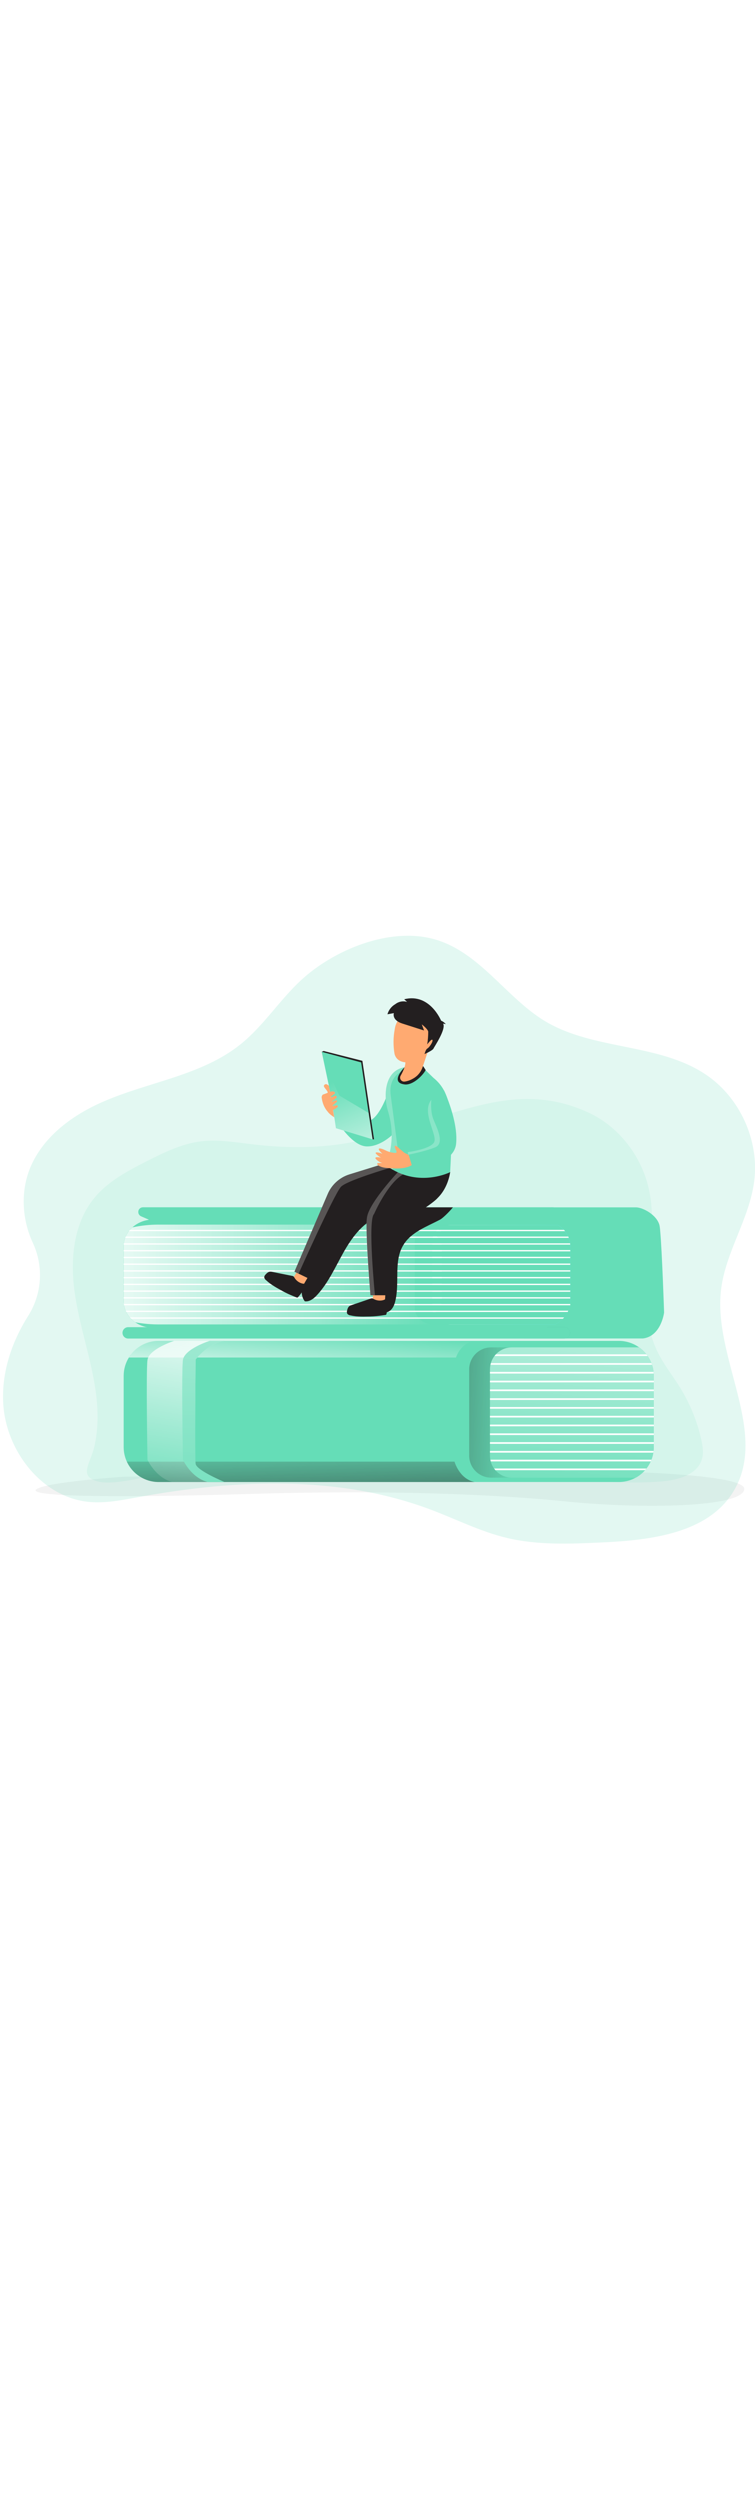 <svg id="_0014_book_lover" xmlns="http://www.w3.org/2000/svg" xmlns:xlink="http://www.w3.org/1999/xlink" viewBox="0 0 500 500" data-imageid="book-lover-25" imageName="Book Lover" class="illustrations_image" style="width: 151px;"><defs><style>.cls-1_book-lover-25{fill:#000405;opacity:.05;}.cls-1_book-lover-25,.cls-2_book-lover-25,.cls-3_book-lover-25,.cls-4_book-lover-25,.cls-5_book-lover-25,.cls-6_book-lover-25,.cls-7_book-lover-25,.cls-8_book-lover-25,.cls-9_book-lover-25,.cls-10_book-lover-25,.cls-11_book-lover-25,.cls-12_book-lover-25,.cls-13_book-lover-25,.cls-14_book-lover-25,.cls-15_book-lover-25,.cls-16_book-lover-25,.cls-17_book-lover-25,.cls-18_book-lover-25,.cls-19_book-lover-25,.cls-20_book-lover-25,.cls-21_book-lover-25{stroke-width:0px;}.cls-1_book-lover-25,.cls-2_book-lover-25,.cls-4_book-lover-25,.cls-9_book-lover-25,.cls-17_book-lover-25{isolation:isolate;}.cls-2_book-lover-25{opacity:.11;}.cls-2_book-lover-25,.cls-4_book-lover-25,.cls-21_book-lover-25{fill:#68e1fd;}.cls-3_book-lover-25{fill:url(#linear-gradient);}.cls-4_book-lover-25{opacity:.18;}.cls-5_book-lover-25{fill:url(#linear-gradient-11-book-lover-25);}.cls-6_book-lover-25{fill:url(#linear-gradient-12-book-lover-25);}.cls-7_book-lover-25{fill:url(#linear-gradient-13-book-lover-25);}.cls-8_book-lover-25{fill:url(#linear-gradient-10-book-lover-25);}.cls-9_book-lover-25{fill:url(#linear-gradient-2-book-lover-25);opacity:.61;}.cls-10_book-lover-25{fill:url(#linear-gradient-4-book-lover-25);}.cls-11_book-lover-25{fill:url(#linear-gradient-3-book-lover-25);}.cls-12_book-lover-25{fill:url(#linear-gradient-8-book-lover-25);}.cls-13_book-lover-25{fill:url(#linear-gradient-9-book-lover-25);}.cls-14_book-lover-25{fill:url(#linear-gradient-7-book-lover-25);}.cls-15_book-lover-25{fill:url(#linear-gradient-5-book-lover-25);}.cls-16_book-lover-25{fill:url(#linear-gradient-6-book-lover-25);}.cls-17_book-lover-25{opacity:.24;}.cls-17_book-lover-25,.cls-19_book-lover-25{fill:#fff;}.cls-18_book-lover-25{fill:#231f20;}.cls-20_book-lover-25{fill:#ffaa71;}</style><linearGradient id="linear-gradient-book-lover-25" x1="-168.72" y1="1341.28" x2="-167.53" y2="1449.21" gradientTransform="translate(407.58 1612.89) scale(1 -1)" gradientUnits="userSpaceOnUse"><stop offset="0" stop-color="#fff" stop-opacity="0"/><stop offset=".99" stop-color="#fff"/></linearGradient><linearGradient id="linear-gradient-2-book-lover-25" x1="-127.9" y1="1429.23" x2="-183.96" y2="1294.36" gradientTransform="translate(407.58 1612.89) scale(1 -1)" gradientUnits="userSpaceOnUse"><stop offset=".17" stop-color="#00272e"/><stop offset="1" stop-color="#68e1fd" stop-opacity="0"/></linearGradient><linearGradient id="linear-gradient-3-book-lover-25" x1="-28.73" y1="1342.78" x2="-122.81" y2="1350.54" gradientTransform="translate(407.58 1612.89) scale(1 -1)" gradientUnits="userSpaceOnUse"><stop offset="0" stop-color="#68e1fd"/><stop offset="1" stop-color="#fff"/></linearGradient><linearGradient id="linear-gradient-4-book-lover-25" x1="-118.08" y1="1346.67" x2="-368.14" y2="1346.67" xlink:href="#linear-gradient-book-lover-25"/><linearGradient id="linear-gradient-5-book-lover-25" x1="-36.58" y1="1310.05" x2="-34.82" y2="1310.05" gradientTransform="translate(407.58 1612.89) scale(1 -1)" gradientUnits="userSpaceOnUse"><stop offset="0" stop-color="#68e1fd"/><stop offset="1" stop-color="#68e1fd"/></linearGradient><linearGradient id="linear-gradient-6-book-lover-25" x1="-210.54" y1="-569.72" x2="-208.27" y2="-490.64" gradientTransform="translate(409 942.5)" gradientUnits="userSpaceOnUse"><stop offset="0" stop-color="#231f20" stop-opacity="0"/><stop offset="1" stop-color="#231f20"/></linearGradient><linearGradient id="linear-gradient-7-book-lover-25" x1="-206.61" y1="1311.52" x2="-210.19" y2="1266.8" xlink:href="#linear-gradient-book-lover-25"/><linearGradient id="linear-gradient-8-book-lover-25" x1="-62.89" y1="-585.94" x2="-197.73" y2="-591.06" xlink:href="#linear-gradient-6-book-lover-25"/><linearGradient id="linear-gradient-9-book-lover-25" x1="-37.22" y1="1354.66" x2="-14.08" y2="1598.54" gradientTransform="translate(409 1782.94) scale(1 -1)" xlink:href="#linear-gradient-book-lover-25"/><linearGradient id="linear-gradient-10-book-lover-25" x1="-294.24" y1="1189.69" x2="-271.09" y2="1330.94" xlink:href="#linear-gradient-book-lover-25"/><linearGradient id="linear-gradient-11-book-lover-25" x1="-275.23" y1="1319.55" x2="-271.05" y2="1740.19" gradientTransform="translate(409 1782.94) scale(1 -1)" xlink:href="#linear-gradient-book-lover-25"/><linearGradient id="linear-gradient-12-book-lover-25" x1="-183.81" y1="1450.94" x2="-178.34" y2="1450.94" gradientTransform="translate(407.58 1612.89) scale(1 -1)" xlink:href="#linear-gradient-6-book-lover-25"/><linearGradient id="linear-gradient-13-book-lover-25" x1="-186.7" y1="1475.3" x2="-154.21" y2="1396.73" gradientTransform="translate(409 1612.94) scale(1 -1)" xlink:href="#linear-gradient-book-lover-25"/></defs><path id="shadow_1_book-lover-25" class="cls-1_book-lover-25" d="M82.02,400.13s-50.57,3.39-57.85,8.24c-7.27,4.85,49.69,5.91,140.59,3.18,90.9-2.73,160.89,0,210.45,5,49.56,5,116.78,4.03,117.71-8.21.93-12.24-122.71-12.39-122.71-12.39l-288.19,4.18Z"/><g id="background_book-lover-25"><path class="cls-4_book-lover-25 targetColor" d="M199.4,71.27c-14.31,13.26-24.92,30.31-40.13,42.51-25.72,20.66-60.62,24.77-90.86,37.93-20,8.7-38.97,22.49-47.82,42.43-7.15,16.17-6.24,35.22,1.19,51.19,7.21,15.56,6.05,33.71-3.08,48.22-11.01,17.45-17.65,37.38-16.58,57.84,1.66,31.48,25.56,62.54,56.96,65.44,10.78,1,21.61-1.19,32.28-3.15,64.44-11.79,132.64-14.82,193.94,8.26,16.8,6.33,32.97,14.58,50.44,18.74,20.4,4.86,41.67,3.94,62.64,2.99,32.72-1.48,70.9-6.06,87.61-34.24,23.16-39.07-13.73-87.84-8.49-132.94,2.9-24.92,18.62-46.84,21.93-71.69,3.6-27.01-9.21-55.56-31.77-70.84-31.33-21.21-74.66-16.06-107.01-35.7-25.59-15.54-43.19-45.9-73.36-54.17-29.6-8.1-66.31,7.22-87.85,27.16Z" style="fill: rgb(101, 221, 183);"/><path class="cls-2_book-lover-25 targetColor" d="M63.23,342.58c-3.17-21.74-10.72-42.66-13.77-64.42-3.06-21.76-.93-45.68,13.01-62.64,9.09-11.07,22.16-17.97,34.94-24.44,11.36-5.76,23.06-11.5,35.7-13.06,11.14-1.35,22.38.57,33.52,1.91,20.96,2.51,42.31,2.84,63.11-.73,27.16-4.71,52.85-15.49,79.4-22.79,26.01-7.18,51.75-10.84,80.83,2.69,20.1,9.36,34.93,28.91,39.74,50.52,7.77,34.91-9.78,73.6,4.98,106.17,4.16,9.17,10.63,17.08,15.91,25.66,6.49,10.58,11.18,22.17,13.86,34.28.92,4.17,1.6,8.57.42,12.67-3.03,10.51-16.02,14-26.94,14.87-36.32,2.87-72.62-3.91-108.85-7.85-58.81-6.39-118.16-5.26-177.08-.86-14.42,1.08-28.83,2.33-43.23,3.77-11.62,1.14-33.68,8.08-44.63,4.78-12.21-3.7-4.2-11.71-1.61-23.2,2.77-12.2,2.49-25.04.69-37.32Z" style="fill: rgb(101, 221, 183);"/></g><g id="book_2_book-lover-25"><path class="cls-21_book-lover-25 targetColor" d="M439.8,291.39s-1.88,15.64-13.96,17.18h-53.08l-7.55-86.83h55.9c4.51,0,13.76,4.86,15.61,11.75.25,1.27.41,2.56.49,3.86h0c1.24,13.36,2.59,54.05,2.59,54.05Z" style="fill: rgb(101, 221, 183);"/><path class="cls-21_book-lover-25 targetColor" d="M98.45,229.82l-5-2.18c-1.56-.68-2.28-2.5-1.6-4.06.49-1.13,1.6-1.86,2.83-1.85h270.52c6.77-.06,13.2,2.96,17.47,8.22,1.76,2.13,2.92,4.69,3.37,7.41,1.22,8.13.47,43.54.13,56.83-.18,7.22-5.5,13.47-12.67,14.33l-.77.07H110.73l-12.27-78.78Z" style="fill: rgb(101, 221, 183);"/><path class="cls-21_book-lover-25 targetColor" d="M98.45,229.82l-5-2.18c-1.56-.68-2.28-2.5-1.6-4.06.49-1.13,1.6-1.86,2.83-1.85h270.52c6.77-.06,13.2,2.96,17.47,8.22,1.76,2.13,2.92,4.69,3.37,7.41,1.22,8.13.47,43.54.13,56.83-.18,7.22-5.5,13.47-12.67,14.33l-.77.07H110.73l-12.27-78.78Z" style="fill: rgb(101, 221, 183);"/><path class="cls-3_book-lover-25" d="M386.2,294.16c-.18,7.22-5.5,13.47-12.67,14.33l-.77.07H110.75l-12.29-78.74-5-2.18c-1.56-.68-2.28-2.5-1.6-4.06.49-1.13,1.6-1.86,2.83-1.85h270.52c6.77-.06,13.2,2.96,17.47,8.22,1.76,2.13,2.92,4.69,3.37,7.41,1.22,8.1.49,43.5.15,56.8Z"/><path class="cls-9_book-lover-25" d="M84.89,308.63h288.82c2.08,0,3.77-1.68,3.77-3.77h0c0-2.08-1.69-3.77-3.77-3.77H84.89c-2.08,0-3.77,1.69-3.77,3.77h0c0,2.08,1.69,3.77,3.77,3.77Z"/><path class="cls-21_book-lover-25 targetColor" d="M84.89,308.63h288.82c2.08,0,3.77-1.68,3.77-3.77h0c0-2.08-1.69-3.77-3.77-3.77H84.89c-2.08,0-3.77,1.69-3.77,3.77h0c0,2.08,1.69,3.77,3.77,3.77Z" style="fill: rgb(101, 221, 183);"/><path class="cls-21_book-lover-25 targetColor" d="M298.53,299.29h69.04c-2.93,1.46-6.16,2.22-9.43,2.21H101.43c-4.24.04-8.39-1.23-11.88-3.64-.99-.68-1.91-1.46-2.74-2.32-.27-.28-.53-.57-.78-.86-.94-1.1-1.74-2.31-2.38-3.6-.14-.28-.28-.57-.4-.86-.5-1.15-.86-2.36-1.08-3.6-.05-.28-.09-.57-.13-.86-.08-.67-.12-1.35-.12-2.02v-36.14c0-.38,0-.77.04-1.15.04-.38.05-.57.08-.86.15-1.23.44-2.44.87-3.6.11-.29.22-.57.34-.86.55-1.28,1.25-2.49,2.1-3.6l.67-.86c.5-.58,1.03-1.13,1.6-1.64,3.8-3.39,8.72-5.23,13.81-5.19h256.7c4.03,0,7.98,1.16,11.36,3.37h-70.97c-1.08,0-2.16.13-3.21.39-2.15.51-4.13,1.59-5.73,3.13-.28.27-.55.56-.8.86-.9,1.06-1.59,2.28-2.02,3.6-.1.28-.17.57-.24.86-.18.76-.27,1.54-.27,2.32v43.83c0,.68.07,1.36.21,2.02.06.29.13.57.22.86.38,1.31,1.02,2.54,1.87,3.6.23.3.48.58.75.86,1.16,1.2,2.55,2.14,4.09,2.78,1.62.68,3.37,1.01,5.13,1Z" style="fill: rgb(101, 221, 183);"/><path class="cls-11_book-lover-25" d="M377.65,247.85v36.57c0,.21,0,.41-.04.62-.04.2,0,.41-.05.61-.04.18-.06.37-.07.56,0,.18-.05.29-.07.43,0,.07-.02.15-.04.22-.03.2-.07.4-.12.59s-.06.26-.1.38-.06.25-.1.38-.07.27-.11.4l-.14.41c-.02.12-.05.23-.11.33-.04.11-.11.29-.17.43l-.18.44c-.03.08-.07.16-.11.24-.04.11-.09.22-.15.33-.04.09-.09.19-.14.28s-.14.29-.22.42-.23.44-.36.67l-.21.34c-.19.31-.38.61-.59.9-.11.15-.22.3-.32.44-.22.29-.44.57-.67.84s-.51.58-.79.86c-.55.56-1.14,1.09-1.76,1.58-.01.02-.03.03-.05.04-.2.16-.4.31-.61.46l-.67.46-.67.43c-.22.13-.43.26-.67.38l-.77.41h-69.03c-1.76,0-3.5-.34-5.13-1.02-1.54-.63-2.93-1.57-4.09-2.76-.26-.27-.51-.56-.75-.86-.85-1.06-1.49-2.28-1.87-3.58-.09-.28-.16-.56-.22-.85-.14-.66-.21-1.34-.21-2.02v-43.66c0-.78.09-1.55.27-2.31.06-.29.14-.58.24-.86.43-1.31,1.12-2.53,2.02-3.58.25-.3.52-.59.8-.86,1.6-1.52,3.58-2.6,5.73-3.11,1.05-.26,2.13-.38,3.21-.38h70.97c.31.2.62.41.92.63l.34.26c.47.35.92.72,1.35,1.12l.37.35.27.27.36.38.36.4.07.09.05.07c.22.26.43.53.63.79.11.13.21.28.31.41,0,.02.02.04.04.05.18.26.36.52.53.79l.29.47c.18.3.34.61.5.91.07.16.15.31.23.46s.15.32.21.48.13.28.18.43.11.28.16.42l.15.42c.2.58.37,1.18.49,1.78.02.08.04.16.05.24.01.14.04.29.08.42,0,.14.07.48.11.71s.07.57.08.86v.46c0,.18.02.46.02.69Z"/><path class="cls-21_book-lover-25 targetColor" d="M293.4,298.26c-1.52.37-3.09.71-4.71,1.02H105.66c-5.4.04-10.8-.44-16.11-1.43-.99-.68-1.91-1.46-2.74-2.32-.27-.28-.53-.57-.78-.86-.94-1.1-1.74-2.31-2.38-3.6-.14-.28-.28-.57-.4-.86-.5-1.15-.86-2.36-1.08-3.6-.05-.28-.09-.57-.13-.86-.08-.67-.12-1.35-.12-2.02v-36.14c0-.38,0-.77.04-1.15.04-.38.05-.57.08-.86.15-1.23.44-2.44.87-3.6.11-.29.22-.57.34-.86.55-1.28,1.25-2.49,2.1-3.6l.67-.86c.5-.58,1.03-1.13,1.6-1.64,5.93-1.28,11.98-1.9,18.05-1.85h188.14l1.51.39c-2.15.51-4.13,1.59-5.73,3.13-.28.27-.55.56-.8.86-.9,1.06-1.59,2.28-2.02,3.6-.1.28-.17.57-.24.86-.18.76-.27,1.54-.27,2.32v43.83c0,.68.07,1.36.21,2.02.06.29.13.57.22.86.38,1.31,1.02,2.54,1.87,3.6.23.3.48.58.75.86,1.16,1.2,2.55,2.15,4.09,2.78Z" style="fill: rgb(101, 221, 183);"/><path class="cls-10_book-lover-25" d="M293.4,298.26c-1.52.37-3.09.71-4.71,1.02H105.66c-5.4.04-10.8-.44-16.11-1.43-.99-.68-1.91-1.46-2.74-2.32-.27-.28-.53-.57-.78-.86-.94-1.1-1.74-2.31-2.38-3.6-.14-.28-.28-.57-.4-.86-.5-1.15-.86-2.36-1.08-3.6-.05-.28-.09-.57-.13-.86-.08-.67-.12-1.35-.12-2.02v-36.14c0-.38,0-.77.04-1.15.04-.38.05-.57.08-.86.15-1.23.44-2.44.87-3.6.11-.29.22-.57.34-.86.55-1.28,1.25-2.49,2.1-3.6l.67-.86c.5-.58,1.03-1.13,1.6-1.64,5.93-1.28,11.98-1.9,18.05-1.85h188.14l1.51.39c-2.15.51-4.13,1.59-5.73,3.13-.28.27-.55.56-.8.86-.9,1.06-1.59,2.28-2.02,3.6-.1.28-.17.57-.24.86-.18.76-.27,1.54-.27,2.32v43.83c0,.68.07,1.36.21,2.02.06.29.13.57.22.86.38,1.31,1.02,2.54,1.87,3.6.23.3.48.58.75.86,1.16,1.2,2.55,2.15,4.09,2.78Z"/><path class="cls-15_book-lover-25" d="M372.76,301.97c-.54.63-1.13,1.21-1.76,1.75.62-.54,1.21-1.13,1.76-1.75Z"/><path class="cls-21_book-lover-25 targetColor" d="M377.65,247.85v36.97c0,.26-.02.52-.07.78-.12,1.11-.36,2.2-.71,3.26-.08.26-.17.52-.27.77-1.7,4.23-4.91,7.67-9.01,9.66h-80.66c-6.22,0-11.36-4.2-12.12-9.65-.05-.26-.07-.52-.08-.78-.02-.22-.04-.45-.03-.67v-43.62c0-6.14,5.48-11.1,12.26-11.1h82.54c4.96,3.21,8.16,8.48,8.16,14.38Z" style="fill: rgb(101, 221, 183);"/><path class="cls-19_book-lover-25" d="M374.21,237.51h-85.42c.25-.3.52-.59.8-.86h83.91c.26.27.49.56.71.86Z"/><path class="cls-19_book-lover-25" d="M376.66,241.95h-90.12c.06-.29.14-.58.24-.86h89.58c.09.31.2.6.3.86Z"/><path class="cls-19_book-lover-25" d="M377.62,246.43h-91.35v-.86h91.28c0,.28.05.57.07.86Z"/><rect class="cls-19_book-lover-25" x="286.27" y="250.03" width="91.39" height=".86"/><rect class="cls-19_book-lover-25" x="286.27" y="254.49" width="91.39" height=".86"/><rect class="cls-19_book-lover-25" x="286.27" y="258.95" width="91.39" height=".86"/><rect class="cls-19_book-lover-25" x="286.27" y="263.41" width="91.39" height=".86"/><rect class="cls-19_book-lover-25" x="286.27" y="267.87" width="91.39" height=".86"/><rect class="cls-19_book-lover-25" x="286.27" y="272.33" width="91.39" height=".86"/><rect class="cls-19_book-lover-25" x="286.27" y="276.79" width="91.39" height=".86"/><rect class="cls-19_book-lover-25" x="286.27" y="281.25" width="91.39" height=".86"/><path class="cls-19_book-lover-25" d="M377.67,285.73v.86h-91.4v-.86h91.4Z"/><path class="cls-19_book-lover-25" d="M376.33,290.17c0,.29-.37.57-.4.86h-89.24c-.09-.28-.16-.57-.22-.86h89.85Z"/><path class="cls-19_book-lover-25" d="M292.07,237.51H85.34l.67-.86h204.42c.57.28,1.11.58,1.64.86Z"/><path class="cls-19_book-lover-25" d="M290.21,241.95H82.89c.11-.29.22-.57.34-.86h206.16c.29.27.56.56.82.86Z"/><path class="cls-19_book-lover-25" d="M292.5,246.43H81.95c0-.29.03-.57.08-.86h210.26c.09.28.16.57.22.86Z"/><rect class="cls-19_book-lover-25" x="81.9" y="250.03" width="210.7" height=".86"/><rect class="cls-19_book-lover-25" x="81.9" y="254.49" width="210.7" height=".86"/><rect class="cls-19_book-lover-25" x="81.9" y="258.95" width="210.7" height=".86"/><rect class="cls-19_book-lover-25" x="81.9" y="263.41" width="210.7" height=".86"/><rect class="cls-19_book-lover-25" x="81.9" y="267.88" width="210.7" height=".85"/><rect class="cls-19_book-lover-25" x="81.9" y="272.33" width="210.7" height=".85"/><rect class="cls-19_book-lover-25" x="81.9" y="276.79" width="210.7" height=".86"/><rect class="cls-19_book-lover-25" x="81.9" y="281.25" width="210.7" height=".86"/><path class="cls-19_book-lover-25" d="M292.29,285.73c-.09.29-.19.58-.32.86H82.14c-.05-.28-.09-.57-.13-.86h210.28Z"/><path class="cls-19_book-lover-25" d="M289.43,290.17c-.3.3-.62.59-.95.86H83.63c-.14-.28-.28-.57-.4-.86h206.19Z"/><path class="cls-19_book-lover-25" d="M373.55,294.63c-.23.3-.48.54-.74.86H86.79c-.27-.28-.53-.57-.78-.86h287.53Z"/></g><g id="book_1_book-lover-25"><path class="cls-21_book-lover-25 targetColor" d="M432.97,333.34v47.11c0,12.8-10.37,23.18-23.17,23.18H105.08c-12.78.02-23.16-10.33-23.18-23.11h0v-47.19c0-4.28,1.18-8.48,3.44-12.12.49-.81,1.04-1.58,1.63-2.32,4.39-5.52,11.06-8.73,18.11-8.72h304.72c12.8,0,23.17,10.38,23.18,23.18h0Z" style="fill: rgb(101, 221, 183);"/><path class="cls-16_book-lover-25" d="M314.31,403.64H105.08c-9.07,0-17.31-5.27-21.09-13.51h217.01s3.13,11.45,13.31,13.51Z"/><path class="cls-14_book-lover-25" d="M314.31,310.15c-9.62,1.59-12.31,11.04-12.31,11.04H85.34l1.63-2.32c4.39-5.52,11.06-8.73,18.11-8.72h209.23Z"/><path class="cls-12_book-lover-25" d="M432.97,333.34v47.11c0,8.45-4.59,16.23-11.98,20.3h-95.7c-8.04,0-14.55-6.51-14.56-14.54h0v-57.17c0-8.04,6.51-14.55,14.54-14.56h98.02c6.08,4.35,9.69,11.37,9.68,18.85Z"/><path class="cls-21_book-lover-25 targetColor" d="M432.97,333.34v47.11c0,.87-.05,1.74-.14,2.6-.04.38-.09.75-.15,1.12-.25,1.61-.68,3.2-1.28,4.71-.14.38-.3.75-.47,1.12-.75,1.68-1.7,3.26-2.83,4.71-.3.38-.61.75-.94,1.12-1.76,1.99-3.84,3.67-6.17,4.95h-81.95c-4.19,0-8.17-1.8-10.93-4.95-.32-.36-.61-.73-.89-1.12-1.03-1.42-1.78-3.02-2.23-4.71-.1-.36-.18-.74-.25-1.12-.17-.88-.25-1.77-.25-2.66v-57.18c0-1.02.11-2.04.32-3.03.07-.38.16-.75.28-1.12.5-1.71,1.31-3.31,2.4-4.71.3-.39.61-.76.95-1.12,2.74-2.94,6.58-4.6,10.6-4.59h84.25c1.8,1.29,3.41,2.84,4.78,4.59.28.36.56.73.82,1.12,1.02,1.47,1.85,3.05,2.49,4.71.15.37.29.75.4,1.12.52,1.53.87,3.11,1.04,4.71.05.37.08.75.1,1.12s.05,1.02.05,1.49Z" style="fill: rgb(101, 221, 183);"/><path class="cls-13_book-lover-25" d="M432.97,333.34v47.11c0,.87-.05,1.74-.14,2.6-.04.38-.09.75-.15,1.12-.25,1.61-.68,3.2-1.28,4.71-.14.38-.3.75-.47,1.12-.75,1.68-1.7,3.26-2.83,4.71-.3.38-.61.75-.94,1.12-1.76,1.99-3.84,3.67-6.17,4.95h-81.95c-4.19,0-8.17-1.8-10.93-4.95-.32-.36-.61-.73-.89-1.12-1.03-1.42-1.78-3.02-2.23-4.71-.1-.36-.18-.74-.25-1.12-.17-.88-.25-1.77-.25-2.66v-57.18c0-1.02.11-2.04.32-3.03.07-.38.16-.75.28-1.12.5-1.71,1.31-3.31,2.4-4.71.3-.39.61-.76.95-1.12,2.74-2.94,6.58-4.6,10.6-4.59h84.25c1.8,1.29,3.41,2.84,4.78,4.59.28.36.56.73.82,1.12,1.02,1.47,1.85,3.05,2.49,4.71.15.37.29.75.4,1.12.52,1.53.87,3.11,1.04,4.71.05.37.08.75.1,1.12s.05,1.02.05,1.49Z"/><path class="cls-19_book-lover-25" d="M428.89,320.2h-101.4c.3-.39.61-.76.95-1.12h99.63c.28.36.57.73.83,1.12Z"/><path class="cls-19_book-lover-25" d="M431.79,326.01h-106.97c.07-.38.16-.75.28-1.12h106.29c.15.37.29.75.4,1.12Z"/><path class="cls-19_book-lover-25" d="M432.93,331.83h-108.44v-1.12h108.34c.05.37.08.75.1,1.12Z"/><rect class="cls-19_book-lover-25" x="324.49" y="336.53" width="108.49" height="1.12"/><rect class="cls-19_book-lover-25" x="324.49" y="342.34" width="108.49" height="1.12"/><rect class="cls-19_book-lover-25" x="324.49" y="348.16" width="108.49" height="1.12"/><rect class="cls-19_book-lover-25" x="324.49" y="353.98" width="108.49" height="1.11"/><rect class="cls-19_book-lover-25" x="324.49" y="359.79" width="108.49" height="1.11"/><rect class="cls-19_book-lover-25" x="324.49" y="365.61" width="108.49" height="1.11"/><rect class="cls-19_book-lover-25" x="324.49" y="371.42" width="108.49" height="1.11"/><rect class="cls-19_book-lover-25" x="324.49" y="377.24" width="108.49" height="1.12"/><path class="cls-19_book-lover-25" d="M432.83,383.06c-.04.38-.09.75-.15,1.12h-108.19v-1.12h108.34Z"/><path class="cls-19_book-lover-25" d="M431.43,388.87c-.14.38-.3.75-.47,1.12h-105.95c-.1-.36-.18-.74-.25-1.12h106.67Z"/><path class="cls-19_book-lover-25" d="M428.1,394.69c-.3.38-.61.75-.94,1.12h-99.05c-.32-.36-.61-.73-.89-1.12h100.88Z"/><path class="cls-8_book-lover-25" d="M148.67,403.64h-34.56c-11.08-2.79-16.45-14.77-16.45-14.77,0,0-1-58.6,0-66.01s17.79-12.73,17.79-12.73h33.22c-11.08,1.59-19.13,12.39-19.13,12.39,0,0-.67,64.76,0,69.12s19.13,12,19.13,12Z"/><path class="cls-21_book-lover-25 targetColor" d="M148.67,403.64h-11.08c-11.07-2.79-16.43-14.77-16.43-14.77,0,0-1.01-58.6,0-66.01,1.01-7.41,17.78-12.73,17.78-12.73h9.73c-11.08,1.59-19.13,12.39-19.13,12.39,0,0-.67,64.76,0,69.12s19.13,12,19.13,12Z" style="fill: rgb(101, 221, 183);"/><path class="cls-5_book-lover-25" d="M148.67,403.64h-11.08c-11.07-2.79-16.43-14.77-16.43-14.77,0,0-1.01-58.6,0-66.01,1.01-7.41,17.78-12.73,17.78-12.73h9.73c-11.08,1.59-19.13,12.39-19.13,12.39,0,0-.67,64.76,0,69.12s19.13,12,19.13,12Z"/></g><g id="shadow_2_book-lover-25"><path class="cls-18_book-lover-25" d="M299.95,221.74c-3.04,3.65-6.96,7.32-8.52,8.14-8.85,4.66-19.1,8.23-24.3,16.78-6.57,10.78-2.32,24.87-5.34,37.15-.55,2.24-1.41,4.52-3.14,6.06-1.73,1.54-4.51,2.07-6.35.67-1.62-1.22-2.02-3.43-2.32-5.43-2.65-18.88-2.75-38.04-.3-56.95-10.1,4.51-16.94,14.04-22.33,23.67-5.4,9.63-9.92,19.96-17.44,28.05-2.14,2.29-4.94,4.53-8.04,4.09-3.72-4.71-1.77-11.61.34-17.25,4.24-11.37,8.49-22.75,13.97-33.53,1.76-3.5,3.72-7.02,6.69-9.59.81-.7,1.69-1.33,2.61-1.87h74.47Z"/></g><g id="character_book-lover-25"><path class="cls-21_book-lover-25 targetColor" d="M260.63,134.3s-5.57,22.64-13.9,28.96c-8.59,6.52-17.51-6.01-17.51-6.01l-4.96,8.97s9.18,14.82,18.44,15.16c9.25.34,17.38-7.94,17.38-7.94l.56-39.15Z" style="fill: rgb(101, 221, 183);"/><polygon class="cls-18_book-lover-25" points="213.06 118.75 214.32 118.19 239.99 124.71 247.71 176.71 246.74 176.71 213.06 118.75"/><polygon class="cls-20_book-lover-25" points="196.81 264.04 193.59 269.63 201.06 272.88 204.15 267.56 196.81 264.04"/><polygon class="cls-20_book-lover-25" points="247.07 279.05 246.72 285.28 254.87 284.81 255.22 279.05 247.07 279.05"/><path class="cls-18_book-lover-25" d="M195.05,268.39c-.16-.34-.39-.65-.67-.9-.33-.22-.71-.36-1.1-.4l-12.94-2.6c-.47-.12-.95-.17-1.43-.15-1.24.08-2.26.99-3.07,1.93-.47.44-.77,1.03-.85,1.67.1.81.53,1.54,1.19,2.02.91.84,1.86,1.63,2.86,2.37,1.92,1.34,3.91,2.57,5.97,3.68,1.39.78,2.78,1.56,4.2,2.28,2.34,1.17,4.76,2.16,7.2,3.11.33.21.78.11.98-.23h0c1.76-1.84,3.15-4,4.1-6.37.24-.59.67-1.87,0-2.36-.24-.17-.9-.14-1.2-.21-2.19-.53-4.08-1.91-5.24-3.83h0Z"/><path class="cls-18_book-lover-25" d="M247.55,282.45c-.31-.21-.66-.36-1.03-.44-.4-.02-.79.05-1.16.2l-12.49,4.26c-.47.13-.93.33-1.35.58-1.03.67-1.45,2.02-1.69,3.21-.18.62-.14,1.28.11,1.87.49.64,1.22,1.06,2.02,1.14,1.21.28,2.43.48,3.66.61,2.33.2,4.67.26,7.01.18,1.6,0,3.19-.04,4.78-.14,2.61-.16,5.21-.53,7.79-.93.39.02.72-.28.74-.67.6-2.48.71-5.05.34-7.57-.09-.63-.38-1.95-1.2-2.02-.29-.03-.85.33-1.14.42-.44.13-.89.23-1.35.28-1.75.21-3.52-.13-5.06-.98Z"/><path class="cls-18_book-lover-25" d="M298.11,198.43s-2.11,19.8-20.36,23.3c-12.35,2.36-27.46,1.52-35.92.73-4.08-.38-8.02,1.57-10.21,5.03l-26.27,41.84-7.61-3.68h-.06l-2.69-1.29,21.87-51.06c2.6-6.42,7.95-11.34,14.56-13.39l25.13-7.78,5.87-1.82s23.53-2.37,35.69,8.11Z"/><path class="cls-17_book-lover-25" d="M256.59,192.1l1.65,3.5s-28.96,8.49-32.52,12.62c-4.75,5.52-27.96,57.42-27.96,57.42h-.06l-2.69-1.29,21.84-51.03c2.6-6.42,7.95-11.34,14.56-13.39l25.18-7.82Z"/><path class="cls-18_book-lover-25" d="M266.86,195s-23.26,22.7-24.02,34.82c-.75,12.12,2.5,50.14,2.5,50.14h11.29s-.56-46.15,4.04-46.48c4.6-.32,25.45-13.77,28.8-17.61,3.35-3.84,8.69-17.46,8.69-17.46l-31.3-3.42Z"/><path class="cls-21_book-lover-25 targetColor" d="M298.11,198.43s-18.62,9.52-38.02-1.62c-1.69-.97-3.31-2.05-4.86-3.24,0,0,8.16-14.58,1.66-35.77-2.78-9.06-2.84-26.36,10.93-28.82h.07c13.7-2.43,12.93.95,12.93.95l6.2,6.02c11.92,9.67,13.22,24.48,11.09,62.47Z" style="fill: rgb(101, 221, 183);"/><path class="cls-17_book-lover-25" d="M267.9,128.98c-.57,1.25-1.46,2.32-2.58,3.12,0,0-8.19,3.63-6.55,15.64,1.64,12.01,4.63,35.11,4.63,35.11l-3.31,13.98c-1.69-.97-3.31-2.05-4.86-3.24,0,0,8.16-14.58,1.66-35.77-2.78-9.06-2.84-26.36,10.93-28.82h.07Z"/><path class="cls-18_book-lover-25" d="M280.22,128.21c-3.04,3.63-8.44,4.11-12.07,1.07h0s-.3-.26-.3-.26c0,0-10.1,10.1.11,11.32,5.39.67,12.02-5.85,13.94-9.53l-1.68-2.61Z"/><path class="cls-20_book-lover-25" d="M283.25,118.75c-.04.13-1.94,5.95-3.37,10.1-1.06,3.24-3.31,5.96-6.29,7.6-1.75,1.06-3.7,1.74-5.73,2.02-1.45.13-2.74-.94-2.87-2.39,0,0,0,0,0,0h0c-.05-.55.07-1.11.36-1.58.47-.83.98-1.78,1.45-2.8.98-2.11,1.81-4.47,1.67-6.32v-.2c-.12-.97.51-1.83,1.58-2.57,1.5-1.04,3.87-1.87,6.18-2.49,2.31-.59,4.66-1.04,7.02-1.37Z"/><path class="cls-20_book-lover-25" d="M268.28,131.62c-.46.09-.94.13-1.41.1.98-2.11,1.81-4.47,1.67-6.32l1.56-2.78,1.17-2.06,5.01-.42,5.07-.42c-3.34,7.9-8.95,11.17-13.07,11.91Z"/><path class="cls-20_book-lover-25" d="M277.69,92.17c-7.34-1.54-14.54,3.17-16.08,10.51-.07.34-.13.67-.18,1.04-1.04,5.44-1.08,11.03-.13,16.49,2.31,8.45,14.72,5.39,17.24,2.82,2.52-2.57,12.64-14.39,10.99-18.99-1.06-3.13-4.76-10.27-11.85-11.87Z"/><path class="cls-18_book-lover-25" d="M267.68,83.92l1.91,1.76c-2.67-.79-5.55-.24-7.75,1.46-2.57,1.47-4.45,3.89-5.26,6.74l4.25-.76s-1.55,4.57,5.5,6.86c7.05,2.28,14.5,4.63,14.5,4.63l-1.51-4.04s3.95,2.98,4.28,4.84c-.01,2.82-.24,5.63-.67,8.42,0,0,3.02-4.11,3.48-2.91.46,1.2-2.17,4.95-3.37,5.62-1.2.67-1.76,3.44-1.91,3.64s5.39-2.32,5.93-3.56,8.59-13.03,6.38-16.56l1.81.34c-.86-.99-1.93-1.78-3.14-2.3,0,0-7.52-18.47-24.44-14.16Z"/><path class="cls-20_book-lover-25" d="M265.02,183.38c-1.02-1.02-2.02-2.23-3.44-2.47-.5,1.19.52,2.4.95,3.61.13.27.13.59,0,.86-.2.32-.67.34-1.04.32-1.8-.13-3.56-.55-5.22-1.25-1.54-.67-3.01-1.54-4.67-1.71-.18-.04-.36-.01-.53.07-.4.26-.17.88.12,1.25.62.81,1.32,1.56,2.09,2.23-1.17-.52-2.43-.84-3.7-.95-.36,0-.84.07-.84.43.02.15.09.28.2.38.95,1.08,2.09,1.98,3.37,2.64-.93-.2-1.88-.28-2.83-.24-.41,0-.96.22-.9.62.03.13.09.26.19.35,1.14,1.38,2.68,2.36,4.41,2.82l-2.69.06c-.17,0-.34.03-.49.1-.48.31-.06,1.07.41,1.4,2.07,1.45,4.71,1.7,7.25,1.89,4.86.35,9.97.54,14.35-1.6.32-.16.67-.38.73-.73.01-.18-.01-.37-.08-.54-.53-1.77-.8-4.98-2.41-6.06-.78-.52-1.74-.82-2.55-1.35s-1.76-1.68-2.68-2.14Z"/><path class="cls-21_book-lover-25 targetColor" d="M302.06,179.62c-1.52,14.96-28.63,16.79-28.63,16.79l-2.8-9.61-.49-1.69s14.52-1.83,17.3-6.38c2.78-4.55-8.65-19.79-1.74-28.29,6.9-8.5,8.47-5.89,8.47-5.89,0,0,9.4,20.11,7.89,35.07Z" style="fill: rgb(101, 221, 183);"/><path class="cls-6_book-lover-25" d="M229.24,157.26c0,.47-.05.94-.11,1.4-.23,2.09-.88,5.93-2.62,7.32-2.44,1.96-2.78-.9-2.73-2.02.05-.62.15-1.23.3-1.83.57-2.44,3.56-4.11,4.71-4.66l.44-.21Z"/><path class="cls-20_book-lover-25" d="M229.12,158.66c-.23,2.09-.88,5.93-2.62,7.32-.75-.55-1.72-1.27-2.73-2.02-1.35-1.01-2.78-2.07-3.8-2.82-.91-.61-1.73-1.33-2.45-2.14-.63-.83-1.16-1.73-1.56-2.69l-2.09-4.54c-.67-1.49-1.35-3.46-.15-4.61.3-.3,3.06-.84,3.25-1.23.51-1.12-2.69-3.48-2.49-4.71.21-.69.88-1.14,1.6-1.06.67.03,2.59,1.79,3.19,2.15,1.19.67.19,1.63,1.35,2.33,1.5.77,2.87,1.79,4.04,3,1.31,1.53,1.97,3.49,2.59,5.39.46,1.39,1.07,2.9,1.54,4.41.13.43.24.83.34,1.23Z"/><polygon class="cls-21_book-lover-25 targetColor" points="219.22 147.93 214.72 126.62 213.06 118.75 239.17 125.74 246.74 176.71 222.48 169.32 219.22 147.93" style="fill: rgb(101, 221, 183);"/><polygon class="cls-7_book-lover-25" points="224.65 147.67 214.32 124.71 222.48 169.32 246.74 176.71 244.14 159.23 224.65 147.67"/><path class="cls-20_book-lover-25" d="M220.7,157.11c.82-.41,2.51-1.16,2.93-1.97.1-.2.25-.45.12-.63-.59-.81-3,.22-3.68,0,.47-.77,4.67-3.13,2.69-3.66-.42-.11-3.06,1.22-3.48,1.1.33-.27,3.04-2.2,3.5-2.69.33-.36.3-.92-.06-1.25-.25-.23-.61-.29-.93-.16-1.43.66-2.9,1.23-4.41,1.72.29-.48,4.2-2.69,4.36-3.26.09-.21.1-.45.04-.67-.11-.24-.32-.43-.57-.51-1.09-.42-2.32,0-3.41.44l-2.59,1.02c-.83.32-1.74.74-2.02,1.58-.12.42-.14.87-.06,1.3.32,2.73,1.29,5.34,2.84,7.6.77,1.12,3.19,3.82,4.59,4.08,1.24.24-1.02-3.41.14-4.05Z"/><path class="cls-17_book-lover-25" d="M247.71,226.16s8.9-20.4,19.2-26.21l-3.51-1.42s-18.07,19.22-20.21,29.1c-2.14,9.89,2.15,52.31,2.15,52.31h2.96s-4.9-49.63-.59-53.79Z"/><path class="cls-17_book-lover-25" d="M288.19,182c-5.73,2.36-15.49,4.41-17.59,4.84l-.4.08-.09-1.77s14.52-1.83,17.3-6.38c2.78-4.55-8.65-19.79-1.74-28.29,0,0-.88,7.52,1.39,13.07,2.27,5.56,7.58,15.75,1.14,18.44Z"/></g></svg>